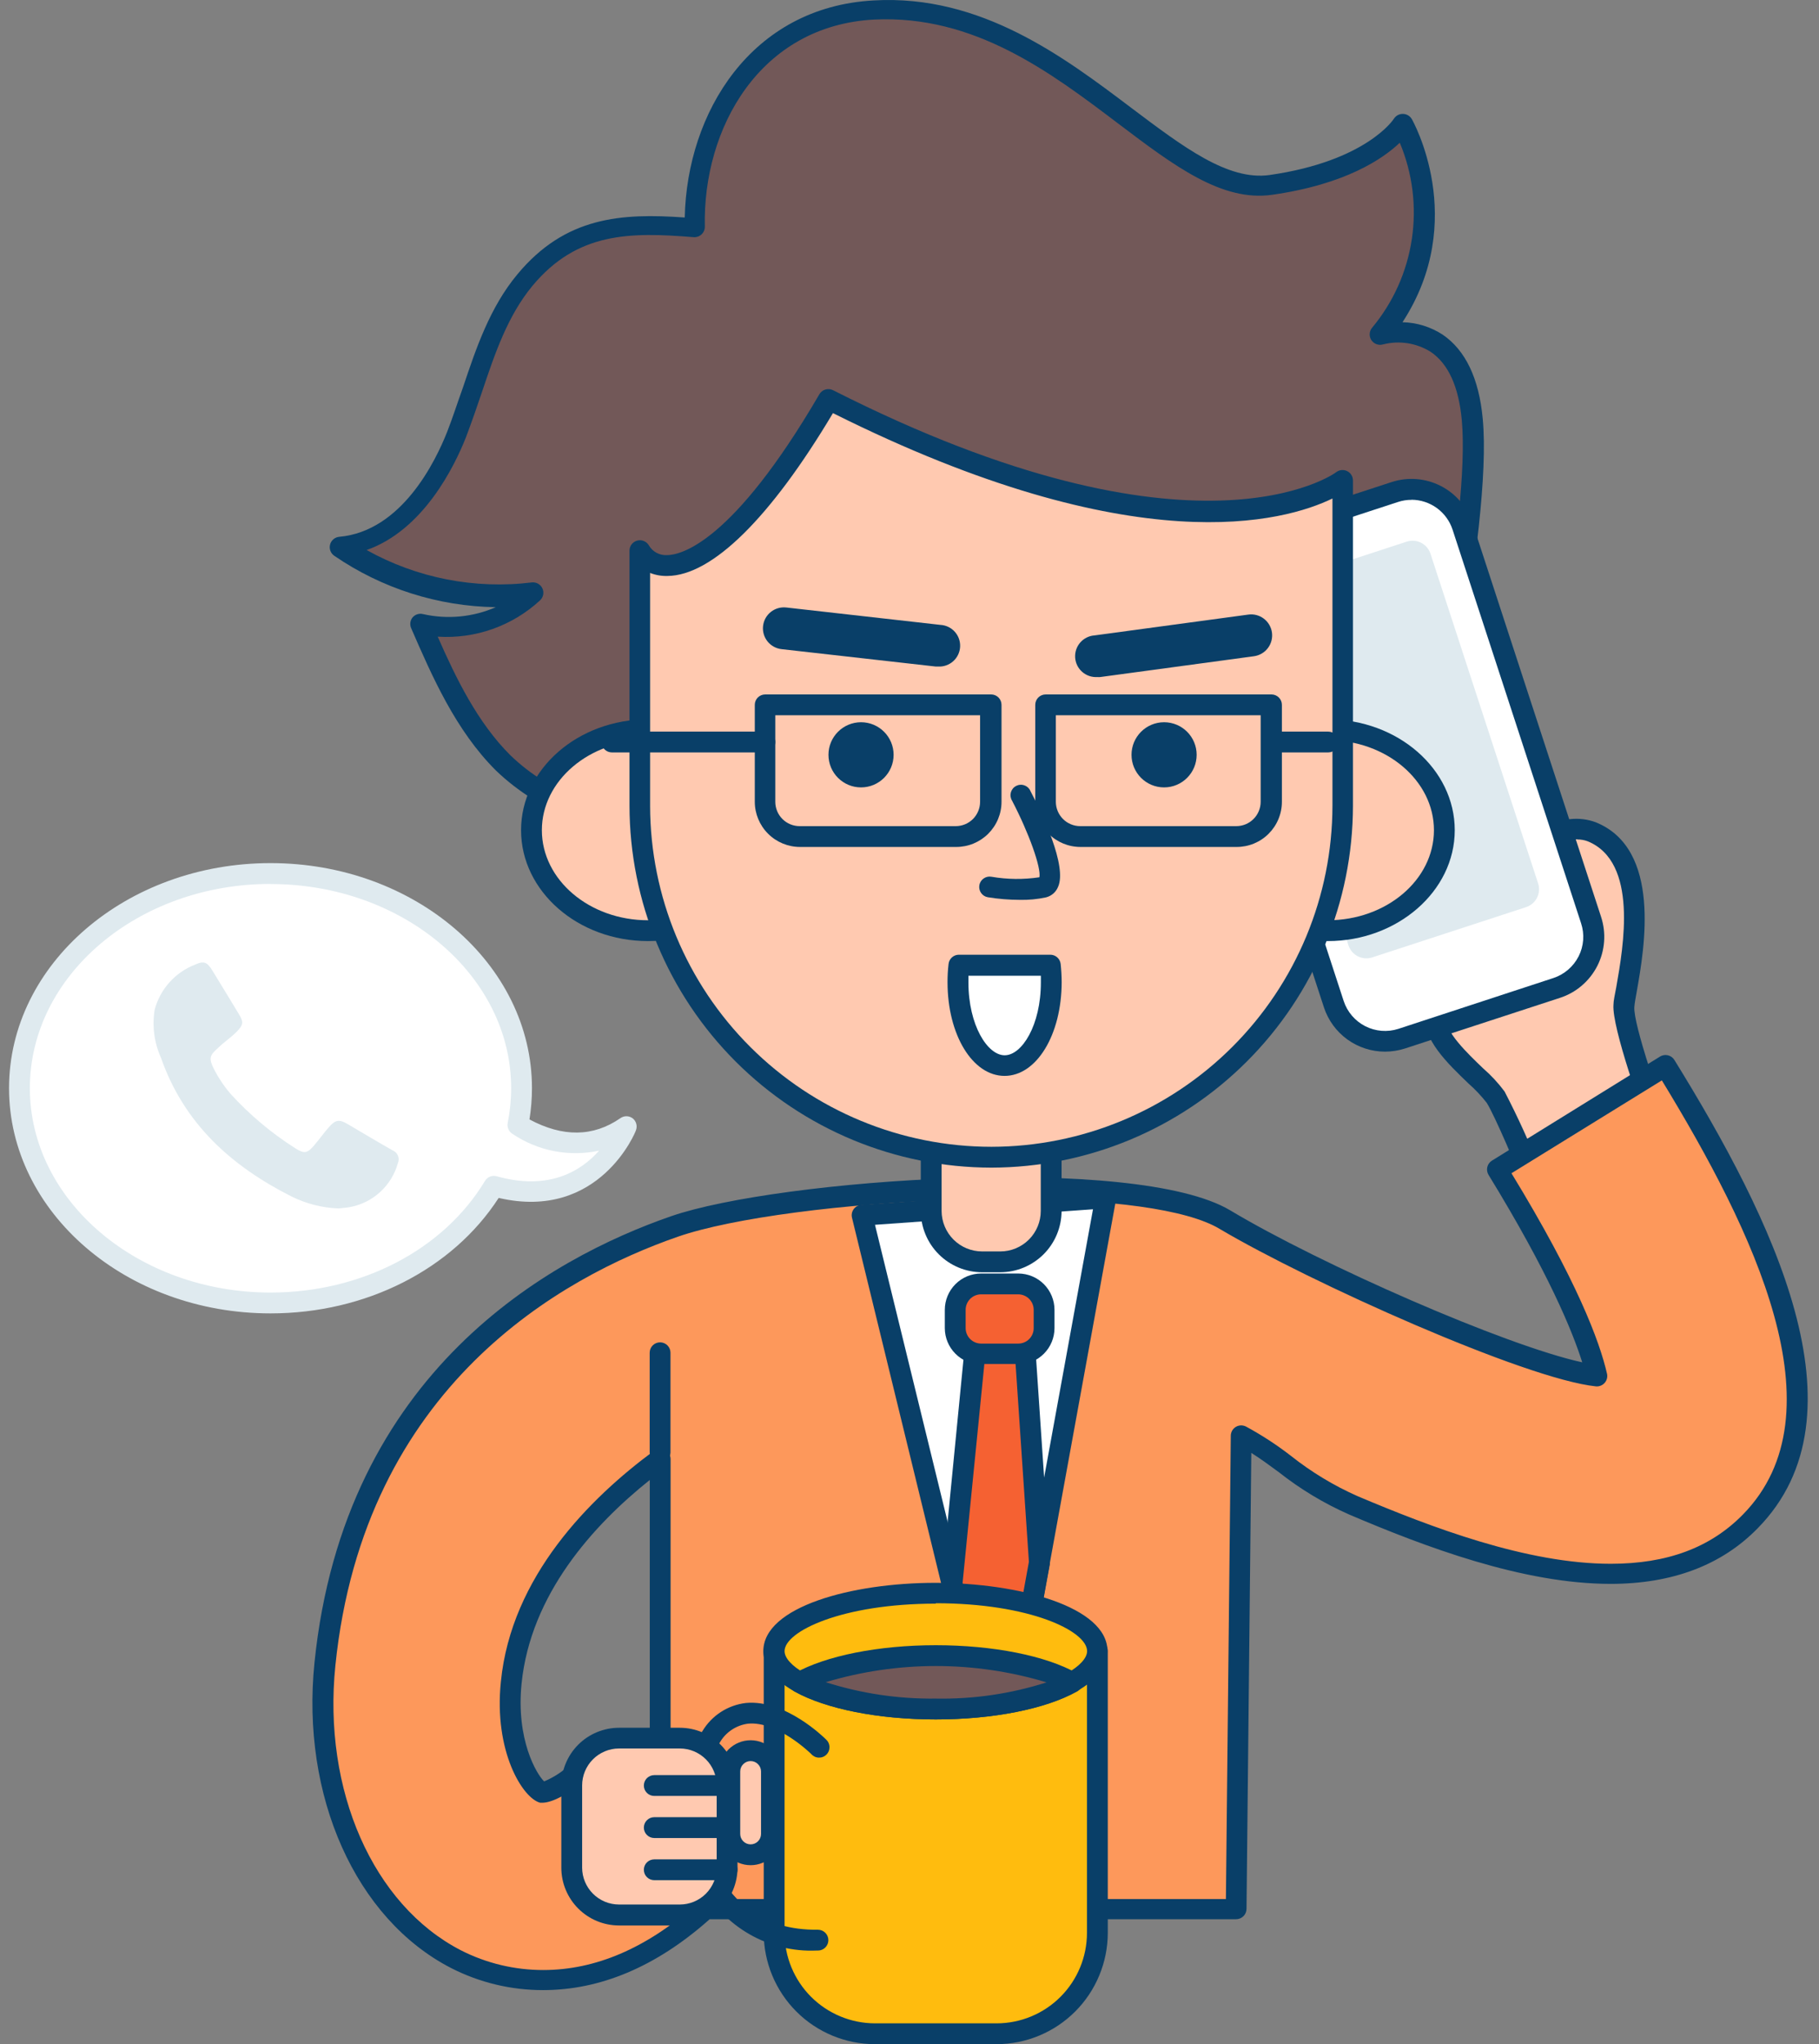 <svg width="73" height="82" viewBox="0 0 73 82" fill="none" xmlns="http://www.w3.org/2000/svg">
<rect x="0" y="0" width="73" height="82" fill="#808080" stroke="none"/>
<path d="M20.785 45.13C20.883 44.645 20.932 44.151 20.932 43.656C20.932 38.899 16.421 35.044 10.858 35.044C5.295 35.044 0.78 38.903 0.78 43.656C0.78 48.409 5.291 52.268 10.858 52.268C14.763 52.268 18.146 50.368 19.821 47.59C23.793 48.701 25.129 45.206 25.129 45.206C23.542 46.308 21.934 45.82 20.785 45.13Z" fill="white"/>
<path d="M10.858 52.686C5.07 52.686 0.363 48.635 0.363 43.652C0.363 38.67 5.07 34.623 10.858 34.623C16.647 34.623 21.349 38.674 21.349 43.652C21.349 44.072 21.315 44.491 21.249 44.905C22.586 45.623 23.809 45.607 24.891 44.859C24.963 44.806 25.05 44.777 25.14 44.777C25.229 44.777 25.316 44.806 25.388 44.859C25.459 44.914 25.51 44.99 25.534 45.077C25.558 45.164 25.554 45.255 25.522 45.339C25.522 45.373 24.064 48.994 20.013 48.054C18.154 50.927 14.675 52.686 10.858 52.686ZM10.858 35.458C5.533 35.458 1.198 39.133 1.198 43.652C1.198 48.171 5.542 51.85 10.858 51.85C14.504 51.85 17.799 50.134 19.462 47.373C19.509 47.294 19.58 47.233 19.666 47.199C19.751 47.165 19.845 47.16 19.933 47.185C22.059 47.782 23.341 46.951 24.043 46.158C23.448 46.285 22.834 46.291 22.237 46.176C21.64 46.06 21.073 45.825 20.568 45.486C20.494 45.441 20.436 45.374 20.402 45.295C20.367 45.215 20.358 45.127 20.376 45.043C20.467 44.585 20.514 44.119 20.514 43.652C20.514 39.137 16.183 35.462 10.858 35.462V35.458Z" fill="#DFEAEF"/>
<path d="M61.564 47.448C61.564 47.448 60.449 44.7 60.019 44.015C59.589 43.331 57.442 41.869 57.613 40.749C57.785 39.63 61.134 32.263 63.878 33.374C66.622 34.485 65.252 39.355 65.164 40.353C65.077 41.351 66.969 46.333 66.969 46.333L61.564 47.448Z" fill="#FFC9B0"/>
<path d="M61.564 47.866C61.482 47.866 61.401 47.841 61.333 47.795C61.264 47.749 61.211 47.683 61.18 47.607C60.871 46.851 60.002 44.776 59.664 44.237C59.444 43.958 59.2 43.699 58.933 43.464C58.098 42.662 57.054 41.664 57.204 40.687C57.354 39.709 59.614 34.593 62.044 33.207C62.337 33.017 62.67 32.898 63.016 32.859C63.363 32.821 63.714 32.864 64.041 32.985C66.693 34.055 65.991 38.047 65.691 39.747C65.64 40.023 65.599 40.261 65.59 40.39C65.532 41.05 66.647 44.295 67.365 46.187C67.388 46.243 67.398 46.303 67.394 46.363C67.389 46.424 67.371 46.482 67.34 46.534C67.311 46.587 67.271 46.633 67.223 46.669C67.175 46.705 67.119 46.73 67.06 46.743L61.652 47.858C61.623 47.865 61.594 47.867 61.564 47.866ZM63.301 33.666C63.006 33.68 62.718 33.769 62.466 33.925C60.303 35.178 58.156 40.014 58.035 40.808C57.952 41.355 58.895 42.257 59.518 42.854C59.839 43.133 60.129 43.445 60.382 43.786C60.919 44.819 61.401 45.88 61.827 46.964L66.421 46.016C65.903 44.621 64.688 41.221 64.751 40.311C64.751 40.144 64.809 39.893 64.864 39.597C65.152 37.964 65.749 34.585 63.723 33.75C63.589 33.699 63.446 33.673 63.301 33.675V33.666Z" fill="#093F68"/>
<path d="M66.818 42.742L60.073 46.918C62.901 51.512 63.794 53.98 64.074 55.183C61.397 54.907 52.948 51.195 49.156 48.919C45.635 46.83 31.548 47.641 27.067 49.194C22.945 50.618 14.258 54.812 13.038 66.735C12.504 71.927 14.617 76.683 18.296 78.575C19.381 79.126 20.58 79.412 21.796 79.411C23.571 79.411 25.785 78.801 28.157 76.709C28.211 76.662 28.257 76.612 28.307 76.562H49.607L49.807 57.559C51.386 58.395 52.234 59.481 54.31 60.366C57.597 61.765 61.351 63.114 64.638 63.114C66.793 63.114 68.748 62.534 70.239 61.026C74.519 56.657 70.66 48.96 66.818 42.742ZM23.187 71.062C22.352 71.805 21.846 71.897 21.759 71.897C21.341 71.789 20.247 70.101 20.506 67.495C20.923 63.494 23.847 60.471 26.486 58.529V70.222C25.909 70.093 25.309 70.101 24.736 70.247C24.163 70.393 23.632 70.672 23.187 71.062Z" fill="#FD985B"/>
<path d="M21.796 79.832C20.513 79.834 19.247 79.531 18.104 78.947C14.274 76.976 12.073 72.052 12.621 66.693C13.815 54.999 22.097 50.464 26.929 48.789C31.239 47.298 45.564 46.283 49.369 48.551C52.994 50.723 60.416 53.98 63.498 54.649C63.105 53.396 62.132 51.032 59.739 47.131C59.681 47.037 59.663 46.925 59.688 46.817C59.713 46.71 59.78 46.617 59.873 46.559L66.622 42.382C66.716 42.325 66.828 42.307 66.935 42.332C67.043 42.357 67.135 42.423 67.194 42.516C71.116 48.864 75.041 56.737 70.535 61.31C69.09 62.788 67.106 63.536 64.638 63.536C61.117 63.536 57.183 62.049 54.147 60.755C53.135 60.309 52.183 59.736 51.315 59.05C50.952 58.783 50.601 58.524 50.217 58.282L50.025 76.571C50.025 76.681 49.981 76.788 49.902 76.866C49.824 76.944 49.718 76.988 49.607 76.988H28.479L28.433 77.03C26.319 78.897 24.085 79.832 21.796 79.832ZM40.427 48.092C39.801 48.092 39.154 48.092 38.485 48.121C33.891 48.263 29.368 48.86 27.209 49.608C22.569 51.216 14.609 55.588 13.46 66.806C12.946 71.818 14.968 76.412 18.493 78.233C19.518 78.756 20.653 79.028 21.805 79.026C23.893 79.026 25.931 78.153 27.89 76.429L27.973 76.345L28.023 76.299C28.101 76.222 28.206 76.178 28.316 76.178H49.198L49.394 57.589C49.395 57.518 49.415 57.448 49.45 57.387C49.486 57.325 49.537 57.274 49.598 57.237C49.659 57.201 49.728 57.181 49.799 57.179C49.87 57.177 49.941 57.193 50.004 57.225C50.639 57.569 51.246 57.964 51.816 58.407C52.632 59.053 53.526 59.593 54.477 60.015C57.442 61.268 61.272 62.73 64.642 62.73C66.91 62.73 68.643 62.083 69.946 60.755C73.951 56.674 70.364 49.361 66.693 43.339L60.658 47.064C63.285 51.366 64.195 53.805 64.492 55.104C64.507 55.168 64.506 55.235 64.49 55.299C64.474 55.362 64.443 55.422 64.4 55.471C64.356 55.522 64.301 55.561 64.24 55.585C64.178 55.61 64.111 55.62 64.045 55.613C61.209 55.317 52.564 51.437 48.951 49.299C47.648 48.509 44.533 48.092 40.427 48.092ZM21.767 72.315H21.675C20.974 72.131 19.812 70.26 20.101 67.462C20.518 63.235 23.68 60.09 26.244 58.199C26.306 58.152 26.381 58.123 26.458 58.117C26.536 58.11 26.614 58.125 26.683 58.16C26.753 58.195 26.811 58.249 26.852 58.316C26.892 58.382 26.913 58.459 26.912 58.537V70.231C26.914 70.294 26.901 70.357 26.875 70.415C26.848 70.473 26.809 70.524 26.76 70.564C26.71 70.604 26.653 70.633 26.591 70.647C26.529 70.662 26.465 70.662 26.403 70.648C25.891 70.535 25.36 70.543 24.852 70.673C24.344 70.803 23.874 71.051 23.479 71.396C22.665 72.089 22.08 72.315 21.767 72.315ZM26.077 59.368C23.797 61.189 21.295 63.962 20.932 67.533C20.702 69.788 21.541 71.183 21.838 71.459C22.238 71.292 22.602 71.051 22.911 70.749C23.341 70.371 23.844 70.086 24.388 69.91C24.933 69.735 25.508 69.674 26.077 69.73V59.368Z" fill="#093F68"/>
<path d="M44.374 48.054L40.127 71.363L34.597 48.747L44.374 48.054Z" fill="white"/>
<path d="M40.127 71.78C40.031 71.783 39.938 71.753 39.862 71.695C39.786 71.638 39.732 71.555 39.709 71.463L34.192 48.847C34.178 48.789 34.176 48.728 34.188 48.669C34.199 48.61 34.224 48.554 34.259 48.505C34.294 48.456 34.341 48.415 34.394 48.385C34.448 48.356 34.507 48.338 34.568 48.334L44.345 47.636C44.409 47.632 44.473 47.642 44.532 47.665C44.591 47.689 44.645 47.727 44.687 47.774C44.73 47.822 44.761 47.879 44.779 47.94C44.796 48.002 44.799 48.066 44.787 48.129L40.54 71.438C40.522 71.535 40.471 71.623 40.394 71.686C40.318 71.748 40.221 71.782 40.122 71.78H40.127ZM35.115 49.132L40.064 69.362L43.864 48.509L35.115 49.132Z" fill="#093F68"/>
<path d="M37.37 45.807H42.185V48.576C42.185 49.118 41.97 49.637 41.587 50.02C41.204 50.403 40.685 50.618 40.143 50.618H39.417C38.875 50.618 38.355 50.403 37.972 50.02C37.59 49.637 37.374 49.118 37.374 48.576V45.807H37.37Z" fill="#FFC9B0"/>
<path d="M40.143 51.036H39.417C38.764 51.036 38.138 50.777 37.676 50.316C37.214 49.855 36.954 49.229 36.953 48.576V45.807C36.953 45.696 36.996 45.59 37.075 45.512C37.153 45.433 37.259 45.389 37.37 45.389H42.186C42.296 45.389 42.403 45.433 42.481 45.512C42.559 45.59 42.603 45.696 42.603 45.807V48.576C42.602 49.228 42.343 49.853 41.882 50.314C41.42 50.775 40.795 51.035 40.143 51.036ZM37.788 46.225V48.576C37.789 49.007 37.961 49.42 38.266 49.725C38.572 50.03 38.985 50.201 39.417 50.201H40.143C40.574 50.201 40.987 50.029 41.292 49.725C41.597 49.42 41.768 49.007 41.768 48.576V46.225H37.788Z" fill="#093F68"/>
<path d="M23.158 32.451C22.054 32.054 21.046 31.427 20.201 30.613C18.651 29.076 17.745 27.021 16.86 25.021C17.658 25.201 18.487 25.188 19.279 24.982C20.071 24.776 20.802 24.385 21.412 23.839C18.673 24.174 15.906 23.497 13.631 21.935C15.895 21.726 17.474 19.575 18.313 17.462C19.152 15.348 19.608 13.005 21.061 11.26C22.957 8.971 25.217 8.938 27.877 9.171C27.781 4.786 30.408 0.677 35.069 0.43C42.532 0.013 46.821 8.044 50.998 7.447C55.174 6.849 56.289 4.995 56.289 4.995C56.988 6.332 57.277 7.845 57.12 9.345C56.962 10.845 56.365 12.265 55.404 13.427C55.404 13.427 58.691 12.467 59.087 16.843C59.484 21.22 56.87 32.852 56.87 32.852L53.884 32.33C52.631 32.108 51.065 32.417 49.803 32.455L40.473 32.747C35.804 32.898 28.236 34.372 23.158 32.451Z" fill="#725858"/>
<path d="M29.886 33.846C27.439 33.846 25.029 33.608 23.012 32.843C21.853 32.422 20.794 31.763 19.904 30.91C18.28 29.294 17.332 27.113 16.496 25.188C16.468 25.119 16.459 25.045 16.469 24.971C16.479 24.898 16.509 24.829 16.555 24.77C16.605 24.711 16.67 24.666 16.744 24.642C16.818 24.618 16.897 24.614 16.972 24.633C17.951 24.855 18.976 24.758 19.896 24.357C17.579 24.322 15.325 23.605 13.414 22.294C13.343 22.245 13.289 22.176 13.259 22.095C13.229 22.014 13.225 21.926 13.247 21.843C13.269 21.76 13.316 21.686 13.382 21.63C13.448 21.575 13.529 21.541 13.615 21.534C16.12 21.308 17.474 18.514 17.945 17.324C18.171 16.747 18.363 16.142 18.576 15.553C19.107 13.97 19.658 12.333 20.76 11.009C22.686 8.687 24.937 8.545 27.48 8.725C27.568 4.519 30.141 0.28 35.069 0.017C39.371 -0.23 42.712 2.297 45.406 4.331C47.494 5.901 49.277 7.254 50.948 7.021C54.836 6.465 55.93 4.782 55.938 4.765C55.977 4.704 56.031 4.654 56.094 4.619C56.158 4.585 56.229 4.567 56.302 4.569C56.374 4.57 56.444 4.589 56.506 4.625C56.568 4.661 56.62 4.712 56.657 4.774C56.682 4.815 58.958 8.825 56.285 12.926C56.86 12.938 57.42 13.112 57.901 13.427C58.816 14.054 59.355 15.185 59.505 16.798C59.923 21.191 57.383 32.455 57.275 32.935C57.251 33.04 57.188 33.131 57.098 33.19C57.009 33.249 56.9 33.272 56.795 33.253L53.813 32.731C52.926 32.631 52.031 32.644 51.148 32.768C50.68 32.81 50.238 32.852 49.816 32.864L40.486 33.157C39.321 33.194 37.955 33.315 36.51 33.445C34.451 33.641 32.15 33.846 29.886 33.846ZM17.566 25.539C18.3 27.209 19.165 28.989 20.489 30.304C21.294 31.076 22.254 31.67 23.304 32.046C27.008 33.453 32.233 32.985 36.43 32.614C37.888 32.48 39.266 32.359 40.456 32.321L49.787 32.029C50.204 32.029 50.622 31.979 51.069 31.937C52.024 31.805 52.993 31.795 53.95 31.908L56.54 32.359C56.987 30.304 59.012 20.686 58.666 16.869C58.545 15.52 58.127 14.592 57.413 14.112C57.131 13.937 56.817 13.82 56.489 13.769C56.161 13.718 55.826 13.734 55.504 13.816C55.418 13.841 55.326 13.838 55.242 13.807C55.158 13.777 55.086 13.719 55.036 13.644C54.988 13.57 54.964 13.482 54.968 13.394C54.973 13.305 55.005 13.22 55.061 13.152C55.91 12.135 56.463 10.905 56.659 9.595C56.856 8.285 56.689 6.947 56.176 5.726C55.5 6.369 54.001 7.396 51.052 7.814C49.035 8.102 47.114 6.649 44.883 4.962C42.173 2.911 39.108 0.589 35.081 0.785C30.487 1.027 28.199 5.15 28.286 9.096C28.287 9.154 28.275 9.212 28.251 9.265C28.228 9.319 28.194 9.366 28.151 9.406C28.108 9.445 28.058 9.475 28.003 9.494C27.947 9.512 27.889 9.519 27.831 9.514C25.267 9.305 23.162 9.313 21.37 11.464C20.372 12.671 19.867 14.162 19.336 15.745C19.136 16.342 18.919 16.96 18.693 17.558C18.23 18.723 16.989 21.262 14.713 22.064C16.731 23.19 19.055 23.645 21.349 23.363C21.435 23.355 21.521 23.373 21.596 23.416C21.671 23.459 21.73 23.523 21.767 23.601C21.805 23.681 21.816 23.772 21.798 23.859C21.781 23.946 21.736 24.025 21.671 24.085C21.12 24.593 20.473 24.983 19.767 25.233C19.061 25.483 18.312 25.587 17.566 25.539Z" fill="#093F68"/>
<path d="M55.977 19.735L49.748 21.77C48.617 22.14 47.999 23.356 48.369 24.488L53.529 40.284C53.899 41.416 55.115 42.033 56.247 41.663L62.476 39.629C63.607 39.259 64.225 38.042 63.855 36.911L58.695 21.114C58.325 19.983 57.109 19.366 55.977 19.735Z" fill="white"/>
<path d="M55.584 42.186C55.04 42.186 54.51 42.014 54.07 41.696C53.63 41.377 53.302 40.927 53.132 40.411L47.974 24.616C47.869 24.295 47.828 23.956 47.854 23.619C47.88 23.282 47.972 22.954 48.125 22.652C48.278 22.351 48.488 22.083 48.745 21.863C49.001 21.643 49.298 21.476 49.62 21.371L55.851 19.337C56.5 19.126 57.206 19.181 57.815 19.491C58.423 19.8 58.884 20.338 59.096 20.987L64.254 36.778C64.359 37.099 64.401 37.438 64.375 37.775C64.35 38.113 64.258 38.442 64.105 38.744C63.952 39.045 63.741 39.314 63.484 39.534C63.228 39.755 62.93 39.922 62.608 40.027L56.381 42.061C56.123 42.143 55.854 42.185 55.584 42.186ZM56.648 20.051C56.466 20.05 56.284 20.078 56.11 20.135L49.883 22.169C49.444 22.312 49.081 22.623 48.872 23.034C48.663 23.445 48.625 23.922 48.768 24.361L53.925 40.156C54.07 40.594 54.381 40.957 54.792 41.166C55.203 41.375 55.679 41.413 56.118 41.272L62.341 39.233C62.779 39.088 63.142 38.776 63.352 38.365C63.456 38.161 63.518 37.939 63.535 37.711C63.552 37.483 63.524 37.254 63.452 37.037L58.294 21.245C58.18 20.898 57.96 20.596 57.665 20.381C57.369 20.166 57.014 20.049 56.648 20.047V20.051Z" fill="#093F68"/>
<path d="M56.454 21.728L50.281 23.744C49.884 23.874 49.668 24.301 49.797 24.698L54.117 37.922C54.247 38.319 54.673 38.535 55.07 38.406L61.244 36.389C61.64 36.26 61.857 35.833 61.727 35.436L57.408 22.212C57.278 21.815 56.851 21.598 56.454 21.728Z" fill="#DFEAEF"/>
<path d="M26.023 37.333C28.606 37.333 30.7 35.529 30.7 33.303C30.7 31.077 28.606 29.273 26.023 29.273C23.439 29.273 21.345 31.077 21.345 33.303C21.345 35.529 23.439 37.333 26.023 37.333Z" fill="#FFC9B0"/>
<path d="M26.006 37.751C23.195 37.751 20.911 35.754 20.911 33.303C20.911 30.851 23.195 28.855 26.006 28.855C28.817 28.855 31.097 30.851 31.097 33.303C31.097 35.754 28.829 37.751 26.006 37.751ZM26.006 29.69C23.655 29.69 21.746 31.311 21.746 33.303C21.746 35.295 23.655 36.916 26.006 36.916C28.357 36.916 30.262 35.295 30.262 33.303C30.262 31.311 28.37 29.69 26.006 29.69Z" fill="#093F68"/>
<path d="M53.286 37.333C55.87 37.333 57.964 35.529 57.964 33.303C57.964 31.077 55.87 29.273 53.286 29.273C50.703 29.273 48.609 31.077 48.609 33.303C48.609 35.529 50.703 37.333 53.286 37.333Z" fill="#FFC9B0"/>
<path d="M53.286 37.751C50.476 37.751 48.191 35.754 48.191 33.303C48.191 30.851 50.476 28.855 53.286 28.855C56.097 28.855 58.382 30.851 58.382 33.303C58.382 35.754 56.076 37.751 53.286 37.751ZM53.286 29.69C50.935 29.69 49.027 31.311 49.027 33.303C49.027 35.295 50.935 36.916 53.286 36.916C55.638 36.916 57.547 35.295 57.547 33.303C57.547 31.311 55.634 29.69 53.286 29.69Z" fill="#093F68"/>
<path d="M39.788 46.421C37.936 46.422 36.101 46.057 34.39 45.349C32.678 44.64 31.123 43.601 29.813 42.292C28.503 40.982 27.463 39.427 26.754 37.715C26.045 36.004 25.68 34.17 25.68 32.317V22.093C26.516 23.447 29.243 22.929 33.256 16.025C48.291 23.634 53.892 19.274 53.892 19.274V32.334C53.888 36.072 52.4 39.655 49.755 42.296C47.111 44.937 43.526 46.421 39.788 46.421Z" fill="#FFC9B0"/>
<path d="M39.788 46.839C35.938 46.835 32.245 45.304 29.522 42.582C26.799 39.859 25.267 36.168 25.263 32.317V22.093C25.262 22.002 25.291 21.912 25.346 21.838C25.401 21.765 25.479 21.712 25.568 21.687C25.656 21.662 25.75 21.667 25.836 21.702C25.921 21.736 25.993 21.797 26.04 21.876C26.112 22.002 26.218 22.105 26.346 22.174C26.473 22.243 26.617 22.276 26.762 22.269C27.317 22.269 29.401 21.784 32.885 15.812C32.939 15.721 33.025 15.654 33.127 15.625C33.228 15.595 33.337 15.606 33.432 15.653C47.974 23.02 53.571 18.994 53.625 18.94C53.687 18.893 53.761 18.864 53.838 18.857C53.916 18.849 53.994 18.864 54.063 18.898C54.134 18.933 54.193 18.986 54.234 19.053C54.276 19.119 54.297 19.196 54.297 19.274V32.334C54.288 36.179 52.757 39.864 50.038 42.582C47.319 45.3 43.633 46.831 39.788 46.839ZM26.09 22.983V32.334C26.098 35.962 27.545 39.438 30.113 42C32.681 44.563 36.161 46.002 39.788 46.003C43.417 45.999 46.895 44.556 49.461 41.99C52.027 39.424 53.47 35.946 53.474 32.317V19.997C51.583 20.916 45.581 22.645 33.428 16.572C30.922 20.774 28.579 23.087 26.791 23.104C26.552 23.112 26.313 23.071 26.09 22.983Z" fill="#093F68"/>
<path d="M34.555 31.586C35.277 31.586 35.862 31.001 35.862 30.279C35.862 29.557 35.277 28.972 34.555 28.972C33.833 28.972 33.248 29.557 33.248 30.279C33.248 31.001 33.833 31.586 34.555 31.586Z" fill="#093F68"/>
<path d="M46.717 31.586C47.439 31.586 48.024 31.001 48.024 30.279C48.024 29.557 47.439 28.972 46.717 28.972C45.995 28.972 45.41 29.557 45.41 30.279C45.41 31.001 45.995 31.586 46.717 31.586Z" fill="#093F68"/>
<path d="M40.92 36.097C40.492 36.096 40.065 36.061 39.642 35.992C39.588 35.983 39.536 35.963 39.49 35.933C39.444 35.904 39.404 35.865 39.373 35.82C39.341 35.775 39.319 35.725 39.307 35.671C39.295 35.617 39.294 35.562 39.304 35.508C39.313 35.454 39.334 35.402 39.363 35.356C39.392 35.31 39.431 35.27 39.476 35.239C39.521 35.207 39.572 35.185 39.625 35.173C39.679 35.161 39.734 35.16 39.788 35.17C40.425 35.28 41.075 35.287 41.714 35.191C41.789 34.81 41.296 33.42 40.615 32.117C40.585 32.068 40.566 32.013 40.557 31.956C40.549 31.9 40.553 31.842 40.568 31.787C40.584 31.731 40.61 31.68 40.646 31.635C40.682 31.59 40.727 31.554 40.778 31.527C40.829 31.501 40.885 31.485 40.942 31.481C40.999 31.477 41.057 31.485 41.111 31.505C41.165 31.524 41.215 31.554 41.257 31.593C41.298 31.632 41.332 31.68 41.354 31.733C41.814 32.61 42.837 34.744 42.461 35.579C42.419 35.681 42.354 35.773 42.271 35.845C42.187 35.918 42.088 35.969 41.981 35.997C41.633 36.072 41.276 36.106 40.92 36.097Z" fill="#093F68"/>
<path d="M37.65 26.738H37.554L31.364 26.04C31.143 26.015 30.94 25.903 30.801 25.729C30.662 25.555 30.598 25.332 30.623 25.111C30.648 24.889 30.76 24.687 30.934 24.548C31.108 24.409 31.331 24.345 31.552 24.369L37.742 25.067C37.963 25.079 38.171 25.179 38.319 25.344C38.467 25.509 38.543 25.727 38.531 25.948C38.519 26.17 38.419 26.377 38.254 26.525C38.089 26.673 37.871 26.75 37.65 26.738Z" fill="#093F68"/>
<path d="M44.04 27.159C43.93 27.167 43.82 27.152 43.716 27.117C43.612 27.082 43.516 27.027 43.433 26.954C43.35 26.882 43.282 26.794 43.233 26.696C43.184 26.597 43.156 26.49 43.148 26.38C43.141 26.271 43.155 26.161 43.19 26.056C43.225 25.952 43.281 25.856 43.353 25.773C43.425 25.691 43.513 25.623 43.612 25.574C43.71 25.525 43.817 25.496 43.927 25.489L50.096 24.654C50.205 24.638 50.317 24.645 50.424 24.673C50.531 24.701 50.632 24.75 50.72 24.817C50.808 24.884 50.882 24.967 50.938 25.063C50.994 25.159 51.031 25.264 51.046 25.374C51.061 25.484 51.054 25.595 51.026 25.702C50.998 25.809 50.949 25.91 50.882 25.998C50.815 26.086 50.732 26.161 50.636 26.216C50.541 26.272 50.435 26.309 50.325 26.324L44.157 27.159C44.118 27.163 44.079 27.163 44.04 27.159Z" fill="#093F68"/>
<path d="M38.368 33.975H32.104C31.623 33.974 31.163 33.783 30.823 33.443C30.483 33.103 30.292 32.643 30.291 32.163V28.274C30.291 28.164 30.335 28.057 30.413 27.979C30.492 27.901 30.598 27.857 30.709 27.857H39.776C39.886 27.857 39.993 27.901 40.071 27.979C40.149 28.057 40.193 28.164 40.193 28.274V32.163C40.193 32.402 40.145 32.638 40.053 32.859C39.961 33.079 39.826 33.279 39.657 33.448C39.487 33.616 39.286 33.749 39.065 33.84C38.844 33.93 38.607 33.976 38.368 33.975ZM31.114 28.692V32.163C31.114 32.422 31.217 32.67 31.4 32.854C31.583 33.037 31.832 33.14 32.091 33.14H38.356C38.615 33.14 38.864 33.037 39.047 32.854C39.23 32.67 39.333 32.422 39.333 32.163V28.692H31.114Z" fill="#093F68"/>
<path d="M49.624 33.975H43.359C42.879 33.974 42.418 33.783 42.079 33.443C41.739 33.103 41.548 32.643 41.547 32.163V28.274C41.547 28.164 41.591 28.057 41.669 27.979C41.747 27.901 41.853 27.857 41.964 27.857H51.027C51.138 27.857 51.244 27.901 51.322 27.979C51.401 28.057 51.445 28.164 51.445 28.274V32.163C51.445 32.401 51.398 32.638 51.306 32.858C51.214 33.079 51.08 33.279 50.911 33.447C50.742 33.616 50.541 33.749 50.32 33.84C50.099 33.93 49.862 33.976 49.624 33.975ZM42.373 28.692V32.163C42.373 32.422 42.477 32.67 42.66 32.854C42.843 33.037 43.092 33.14 43.351 33.14H49.615C49.875 33.14 50.123 33.037 50.306 32.854C50.49 32.67 50.593 32.422 50.593 32.163V28.692H42.373Z" fill="#093F68"/>
<path d="M30.696 30.183H24.557C24.446 30.183 24.34 30.139 24.262 30.061C24.183 29.982 24.139 29.876 24.139 29.765C24.139 29.655 24.183 29.548 24.262 29.47C24.34 29.392 24.446 29.348 24.557 29.348H30.696C30.807 29.348 30.913 29.392 30.991 29.47C31.07 29.548 31.114 29.655 31.114 29.765C31.114 29.876 31.07 29.982 30.991 30.061C30.913 30.139 30.807 30.183 30.696 30.183Z" fill="#093F68"/>
<path d="M53.286 30.183H51.065C50.954 30.183 50.848 30.139 50.769 30.061C50.691 29.982 50.647 29.876 50.647 29.765C50.647 29.655 50.691 29.548 50.769 29.47C50.848 29.392 50.954 29.348 51.065 29.348H53.303C53.414 29.348 53.52 29.392 53.599 29.47C53.677 29.548 53.721 29.655 53.721 29.765C53.721 29.876 53.677 29.982 53.599 30.061C53.52 30.139 53.414 30.183 53.303 30.183H53.286Z" fill="#093F68"/>
<path d="M38.481 38.724C38.456 38.951 38.443 39.18 38.443 39.409C38.443 41.251 39.279 42.75 40.315 42.75C41.35 42.75 42.185 41.259 42.185 39.409C42.184 39.18 42.17 38.951 42.144 38.724H38.481Z" fill="white"/>
<path d="M40.315 43.159C39.032 43.159 38.026 41.514 38.026 39.4C38.025 39.155 38.039 38.909 38.068 38.665C38.08 38.563 38.129 38.47 38.206 38.402C38.283 38.334 38.383 38.297 38.485 38.298H42.148C42.251 38.297 42.35 38.334 42.427 38.402C42.504 38.47 42.553 38.563 42.566 38.665C42.592 38.91 42.606 39.155 42.607 39.4C42.603 41.514 41.597 43.159 40.315 43.159ZM38.865 39.142C38.865 39.229 38.865 39.321 38.865 39.409C38.865 41.125 39.63 42.332 40.319 42.332C41.008 42.332 41.772 41.134 41.772 39.409C41.772 39.321 41.772 39.229 41.772 39.142H38.865Z" fill="#093F68"/>
<path d="M40.874 51.508H39.379C38.807 51.508 38.343 51.972 38.343 52.544V53.279C38.343 53.851 38.807 54.314 39.379 54.314H40.874C41.446 54.314 41.91 53.851 41.91 53.279V52.544C41.91 51.972 41.446 51.508 40.874 51.508Z" fill="#F56132"/>
<path d="M40.874 54.732H39.371C38.986 54.731 38.617 54.578 38.344 54.305C38.072 54.033 37.918 53.664 37.917 53.279V52.544C37.917 52.158 38.07 51.788 38.343 51.514C38.615 51.241 38.985 51.087 39.371 51.086H40.866C41.252 51.087 41.621 51.241 41.894 51.514C42.166 51.788 42.319 52.158 42.319 52.544V53.279C42.318 53.662 42.166 54.03 41.895 54.302C41.625 54.574 41.258 54.729 40.874 54.732ZM39.371 51.921C39.206 51.922 39.049 51.989 38.933 52.105C38.818 52.222 38.753 52.379 38.753 52.544V53.279C38.754 53.442 38.819 53.599 38.935 53.715C39.05 53.83 39.207 53.896 39.371 53.897H40.866C41.03 53.897 41.187 53.832 41.303 53.716C41.419 53.6 41.484 53.443 41.484 53.279V52.544C41.484 52.379 41.419 52.222 41.303 52.105C41.187 51.989 41.03 51.922 40.866 51.921H39.371Z" fill="#093F68"/>
<path d="M41.714 62.672L40.127 71.363L38.209 63.519L39.103 54.315H41.146L41.714 62.672Z" fill="#F56132"/>
<path d="M40.127 71.78C40.031 71.783 39.938 71.753 39.862 71.695C39.786 71.638 39.732 71.555 39.709 71.463L37.792 63.615C37.783 63.57 37.783 63.523 37.792 63.477L38.69 54.289C38.7 54.186 38.749 54.09 38.826 54.021C38.903 53.951 39.004 53.913 39.108 53.913H41.15C41.256 53.913 41.358 53.953 41.435 54.025C41.513 54.097 41.56 54.196 41.567 54.302L42.131 62.655C42.136 62.689 42.136 62.724 42.131 62.759L40.54 71.438C40.522 71.535 40.471 71.623 40.394 71.686C40.318 71.748 40.221 71.782 40.122 71.78H40.127ZM38.631 63.49L40.068 69.362L41.292 62.651L40.757 54.715H39.504L38.631 63.49Z" fill="#093F68"/>
<path d="M26.491 58.679C26.38 58.679 26.273 58.635 26.195 58.556C26.117 58.478 26.073 58.372 26.073 58.261V54.264C26.073 54.154 26.117 54.047 26.195 53.969C26.273 53.891 26.38 53.847 26.491 53.847C26.601 53.847 26.707 53.891 26.786 53.969C26.864 54.047 26.908 54.154 26.908 54.264V58.261C26.908 58.372 26.864 58.478 26.786 58.556C26.707 58.635 26.601 58.679 26.491 58.679Z" fill="#093F68"/>
<path d="M31.068 66.222H44.04V77.54C44.04 78.612 43.614 79.64 42.856 80.398C42.098 81.156 41.069 81.582 39.997 81.582H35.111C34.038 81.582 33.01 81.156 32.252 80.398C31.494 79.64 31.068 78.612 31.068 77.54V66.222Z" fill="#FFBC0E"/>
<path d="M39.997 82H35.111C33.928 81.998 32.794 81.527 31.958 80.69C31.122 79.853 30.651 78.718 30.65 77.535V66.222C30.65 66.111 30.694 66.004 30.773 65.926C30.851 65.848 30.957 65.804 31.068 65.804H44.04C44.151 65.804 44.257 65.848 44.335 65.926C44.413 66.004 44.458 66.111 44.458 66.222V77.535C44.456 78.718 43.986 79.853 43.15 80.69C42.314 81.527 41.18 81.998 39.997 82ZM31.486 66.639V77.535C31.487 78.497 31.869 79.419 32.548 80.099C33.228 80.779 34.149 81.162 35.111 81.165H39.997C40.959 81.164 41.881 80.781 42.561 80.1C43.24 79.42 43.622 78.497 43.622 77.535V66.639H31.486Z" fill="#093F68"/>
<path d="M44.044 66.217C44.044 66.677 43.668 67.107 43.021 67.47C41.868 68.113 39.851 68.539 37.554 68.539C35.257 68.539 33.244 68.122 32.091 67.47C31.444 67.107 31.068 66.677 31.068 66.217C31.068 64.935 33.991 63.895 37.554 63.895C41.116 63.895 44.044 64.935 44.044 66.217Z" fill="#FFBC0E"/>
<path d="M37.554 68.974C35.265 68.974 33.148 68.556 31.887 67.854C30.863 67.278 30.634 66.656 30.634 66.234C30.634 64.455 34.188 63.494 37.537 63.494C40.887 63.494 44.445 64.455 44.445 66.234C44.445 66.652 44.228 67.278 43.192 67.854C41.964 68.556 39.843 68.974 37.554 68.974ZM37.554 64.329C33.795 64.329 31.486 65.441 31.486 66.234C31.486 66.51 31.782 66.835 32.296 67.124C33.415 67.75 35.432 68.138 37.554 68.138C39.676 68.138 41.676 67.758 42.816 67.124C43.33 66.835 43.627 66.51 43.627 66.234C43.627 65.424 41.317 64.313 37.554 64.313V64.329Z" fill="#093F68"/>
<path d="M43.021 67.47C41.868 68.113 39.851 68.539 37.554 68.539C35.257 68.539 33.244 68.122 32.091 67.47C33.244 66.823 35.261 66.397 37.554 66.397C39.847 66.397 41.877 66.823 43.021 67.47Z" fill="#725858"/>
<path d="M37.554 68.974C35.265 68.974 33.148 68.556 31.887 67.854C31.821 67.818 31.767 67.765 31.729 67.701C31.691 67.637 31.671 67.564 31.671 67.489C31.671 67.414 31.691 67.341 31.729 67.277C31.767 67.213 31.821 67.16 31.887 67.124C33.139 66.418 35.261 65.996 37.554 65.996C39.847 65.996 41.968 66.414 43.225 67.124C43.291 67.16 43.345 67.213 43.383 67.277C43.421 67.341 43.441 67.414 43.441 67.489C43.441 67.564 43.421 67.637 43.383 67.701C43.345 67.765 43.291 67.818 43.225 67.854C41.964 68.556 39.843 68.974 37.554 68.974ZM33.106 67.47C34.543 67.932 36.045 68.157 37.554 68.138C39.062 68.166 40.565 67.946 42.002 67.487C39.104 66.613 36.012 66.613 33.114 67.487L33.106 67.47Z" fill="#093F68"/>
<path d="M32.759 78.245C31.824 78.285 30.897 78.059 30.085 77.595C29.272 77.131 28.607 76.448 28.165 75.623C27.134 73.722 27.142 71.028 28.19 69.442C28.375 69.133 28.628 68.871 28.93 68.675C29.232 68.48 29.575 68.356 29.932 68.314C31.515 68.163 33.077 69.705 33.144 69.771C33.187 69.809 33.223 69.855 33.248 69.907C33.273 69.959 33.287 70.015 33.289 70.073C33.291 70.13 33.282 70.187 33.261 70.241C33.24 70.295 33.208 70.343 33.167 70.384C33.127 70.425 33.078 70.457 33.024 70.478C32.971 70.499 32.913 70.508 32.856 70.506C32.798 70.504 32.742 70.49 32.69 70.465C32.638 70.439 32.592 70.404 32.555 70.36C32.555 70.36 31.202 69.024 30.011 69.145C29.778 69.177 29.554 69.262 29.359 69.394C29.163 69.525 29.001 69.7 28.884 69.905C28.123 71.045 27.91 73.405 28.884 75.222C29.439 76.241 30.554 77.435 32.826 77.41C32.937 77.41 33.043 77.454 33.121 77.532C33.2 77.611 33.244 77.717 33.244 77.828C33.244 77.939 33.2 78.045 33.121 78.123C33.043 78.201 32.937 78.245 32.826 78.245H32.759Z" fill="#093F68"/>
<path d="M27.284 69.725H24.841C23.794 69.725 22.945 70.574 22.945 71.622V74.925C22.945 75.972 23.794 76.821 24.841 76.821H27.284C28.331 76.821 29.18 75.972 29.18 74.925V71.622C29.18 70.574 28.331 69.725 27.284 69.725Z" fill="#FFC9B0"/>
<path d="M27.284 77.239H24.841C24.227 77.238 23.64 76.994 23.206 76.56C22.772 76.126 22.528 75.538 22.527 74.925V71.626C22.527 71.012 22.771 70.423 23.204 69.988C23.638 69.554 24.227 69.309 24.841 69.308H27.284C27.898 69.309 28.487 69.554 28.92 69.988C29.354 70.423 29.598 71.012 29.598 71.626V74.925C29.597 75.538 29.353 76.126 28.919 76.56C28.485 76.994 27.897 77.238 27.284 77.239ZM24.841 70.139C24.448 70.14 24.072 70.297 23.795 70.575C23.518 70.853 23.362 71.229 23.362 71.622V74.921C23.363 75.313 23.52 75.688 23.797 75.965C24.074 76.242 24.449 76.398 24.841 76.399H27.284C27.676 76.398 28.051 76.242 28.328 75.965C28.605 75.688 28.761 75.313 28.762 74.921V71.622C28.762 71.229 28.607 70.853 28.33 70.575C28.053 70.297 27.677 70.14 27.284 70.139H24.841Z" fill="#093F68"/>
<path d="M30.959 71.049C30.959 70.588 30.585 70.214 30.124 70.214C29.663 70.214 29.289 70.588 29.289 71.049V73.555C29.289 74.017 29.663 74.391 30.124 74.391C30.585 74.391 30.959 74.017 30.959 73.555V71.049Z" fill="#FFC9B0"/>
<path d="M30.124 74.821C29.792 74.821 29.473 74.689 29.238 74.454C29.003 74.219 28.871 73.9 28.871 73.568V71.062C28.871 70.73 29.003 70.411 29.238 70.176C29.473 69.941 29.792 69.809 30.124 69.809C30.456 69.809 30.775 69.941 31.01 70.176C31.245 70.411 31.377 70.73 31.377 71.062V73.568C31.377 73.9 31.245 74.219 31.01 74.454C30.775 74.689 30.456 74.821 30.124 74.821ZM30.124 70.644C30.013 70.644 29.907 70.688 29.829 70.767C29.75 70.845 29.706 70.951 29.706 71.062V73.568C29.706 73.678 29.75 73.785 29.829 73.863C29.907 73.941 30.013 73.985 30.124 73.985C30.235 73.985 30.341 73.941 30.419 73.863C30.498 73.785 30.542 73.678 30.542 73.568V71.062C30.542 70.951 30.498 70.845 30.419 70.767C30.341 70.688 30.235 70.644 30.124 70.644Z" fill="#093F68"/>
<path d="M29.18 72.043H26.257C26.146 72.043 26.04 71.999 25.961 71.921C25.883 71.843 25.839 71.737 25.839 71.626C25.839 71.515 25.883 71.409 25.961 71.33C26.04 71.252 26.146 71.208 26.257 71.208H29.18C29.291 71.208 29.397 71.252 29.476 71.33C29.554 71.409 29.598 71.515 29.598 71.626C29.598 71.737 29.554 71.843 29.476 71.921C29.397 71.999 29.291 72.043 29.18 72.043Z" fill="#093F68"/>
<path d="M29.18 73.731H26.257C26.146 73.731 26.04 73.687 25.961 73.608C25.883 73.53 25.839 73.424 25.839 73.313C25.839 73.202 25.883 73.096 25.961 73.018C26.04 72.939 26.146 72.895 26.257 72.895H29.18C29.291 72.895 29.397 72.939 29.476 73.018C29.554 73.096 29.598 73.202 29.598 73.313C29.598 73.424 29.554 73.53 29.476 73.608C29.397 73.687 29.291 73.731 29.18 73.731Z" fill="#093F68"/>
<path d="M29.18 75.422H26.257C26.146 75.422 26.04 75.378 25.961 75.3C25.883 75.222 25.839 75.115 25.839 75.004C25.839 74.894 25.883 74.787 25.961 74.709C26.04 74.631 26.146 74.587 26.257 74.587H29.18C29.291 74.587 29.397 74.631 29.476 74.709C29.554 74.787 29.598 74.894 29.598 75.004C29.598 75.115 29.554 75.222 29.476 75.3C29.397 75.378 29.291 75.422 29.18 75.422Z" fill="#093F68"/>
<path d="M13.585 48.476C12.926 48.451 12.28 48.286 11.689 47.991C9.275 46.772 7.383 45.068 6.46 42.432C6.189 41.829 6.101 41.16 6.206 40.507C6.315 40.096 6.52 39.717 6.805 39.401C7.09 39.085 7.445 38.842 7.843 38.69C8.185 38.532 8.319 38.603 8.515 38.92C8.874 39.509 9.238 40.098 9.593 40.691C9.776 40.992 9.768 41.109 9.518 41.367C9.267 41.627 9.008 41.785 8.757 42.032C8.415 42.332 8.369 42.449 8.578 42.867C8.762 43.233 8.991 43.575 9.259 43.886C10.02 44.721 10.89 45.451 11.844 46.058C12.207 46.291 12.332 46.271 12.612 45.941C12.813 45.703 12.992 45.452 13.197 45.218C13.464 44.913 13.615 44.892 13.953 45.093C14.559 45.444 15.156 45.811 15.77 46.154C15.862 46.193 15.935 46.268 15.972 46.361C16.01 46.454 16.009 46.558 15.97 46.651C15.848 47.097 15.601 47.501 15.26 47.814C14.919 48.127 14.496 48.338 14.041 48.422C13.894 48.451 13.698 48.459 13.585 48.476Z" fill="#DFEAEF"/>
</svg>
